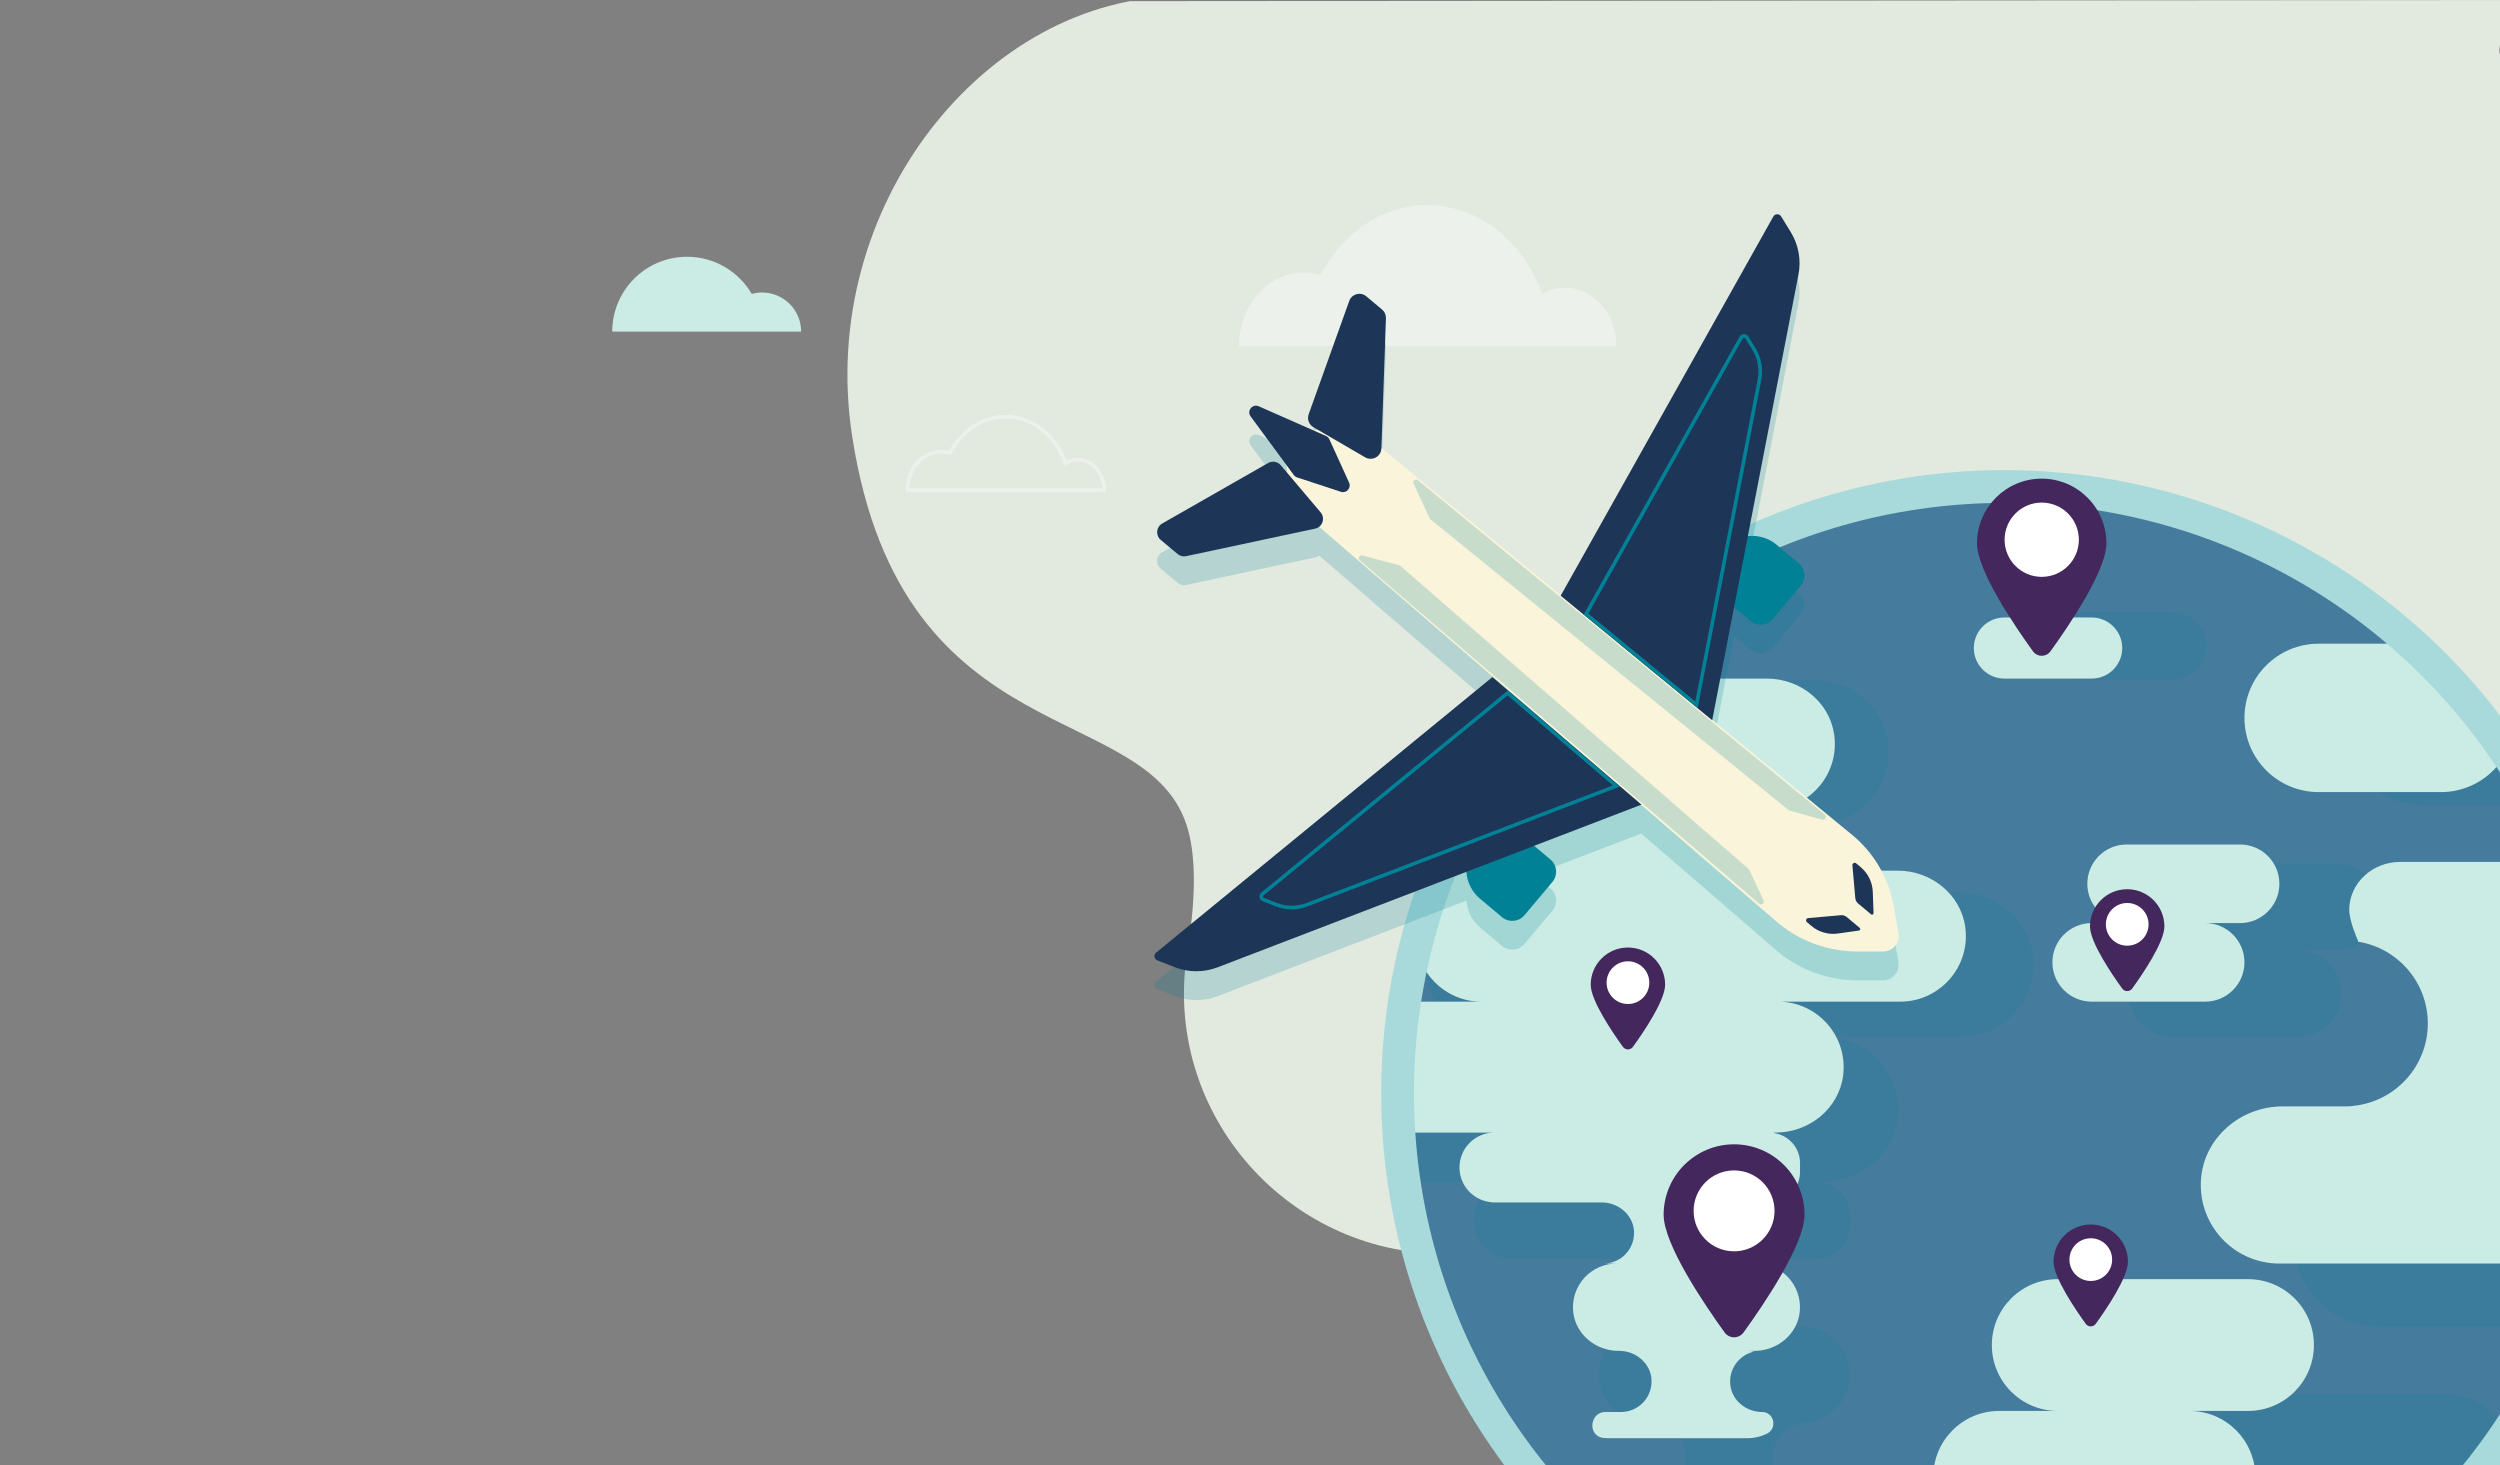 <?xml version="1.0" encoding="utf-8"?>
<!-- Generator: Adobe Illustrator 24.3.0, SVG Export Plug-In . SVG Version: 6.00 Build 0)  -->
<svg version="1.1" xmlns="http://www.w3.org/2000/svg" xmlns:xlink="http://www.w3.org/1999/xlink" x="0px" y="0px"
	 viewBox="0 0 686 402" style="enable-background:new 0 0 686 402;" xml:space="preserve">
<rect x="0" y="0" width="686" height="402" fill="#808080" stroke="none"/>
<style type="text/css">
	.st0{display:none;}
	.st1{display:inline;fill:#02687F;}
	.st2{display:inline;opacity:0.65;}
	.st3{opacity:0.65;}
	.st4{opacity:0.12;clip-path:url(#SVGID_2_);fill:#D4E3FC;}
	.st5{opacity:0.2;clip-path:url(#SVGID_2_);fill:#D4E3FC;}
	.st6{opacity:0.86;clip-path:url(#SVGID_4_);fill:#F1FAEE;}
	.st7{clip-path:url(#SVGID_4_);}
	.st8{fill:#457B9D;}
	.st9{opacity:0.15;clip-path:url(#SVGID_6_);}
	.st10{fill:#008196;}
	.st11{clip-path:url(#SVGID_6_);}
	.st12{fill:#CBECE5;}
	.st13{opacity:0.36;}
	.st14{fill:#FFFFFF;}
	.st15{fill:none;stroke:#FFFFFF;stroke-miterlimit:10;}
	.st16{opacity:0.2;fill:#008196;}
	.st17{fill:#FAF4DA;}
	.st18{fill:#1D3557;}
	.st19{fill:none;stroke:#008196;stroke-miterlimit:10;}
	.st20{fill:#44275D;}
</style>
<g id="BACKGROUND" class="st0">
	<rect x="-64" y="-46" class="st1" width="750" height="500"/>
	<g class="st2">
		<defs>
			<polygon id="SVGID_1_" class="st3" points="690.97,-45.74 691,450.24 -62.33,454 -62.33,301.67 -61.94,-46 			"/>
		</defs>
		<clipPath id="SVGID_2_">
			<use xlink:href="#SVGID_1_"  style="overflow:visible;"/>
		</clipPath>
		<path class="st4" d="M162.22,319.65c0-14.6-2.44-28.36-7.38-40.28c-11.48-27.74-29.57-41.73-42.72-48.57
			c-22.55-11.73-44.05-14.37-60.55-7.44c-17.61,7.4-23.83,22.72-30.42,38.94c-6,14.78-12.21,30.06-27.66,39.75
			c-13.91,8.73-27.51,3.95-41.9-1.1c-14.26-5.01-29.01-10.19-45.3-2.56c-17.29,8.1-31.38,26.9-32.76,43.74
			c-1,12.28,4.19,27.07,15.03,42.8c10.69,15.51,25.86,30.51,43.87,43.38c48.47,34.63,102.99,44.54,145.85,26.51
			c31.09-13.08,57.38-41.3,72.12-77.42C158.25,358.19,162.22,338.24,162.22,319.65z"/>
		<path class="st4" d="M526.18,59.89c0-14.6-2.44-28.36-7.38-40.28c-11.48-27.74-29.57-41.73-42.72-48.57
			c-22.55-11.73-44.05-14.37-60.55-7.44c-17.61,7.4-23.83,22.72-30.42,38.94c-6,14.78-12.21,30.06-27.66,39.75
			c-13.91,8.73-27.51,3.95-41.9-1.1c-14.26-5.01-29.01-10.19-45.3-2.56c-17.29,8.1-31.38,26.9-32.76,43.74
			c-1,12.28,4.19,27.07,15.03,42.8c10.69,15.51,25.86,30.51,43.87,43.38c48.47,34.63,102.99,44.54,145.85,26.51
			c31.09-13.08,57.38-41.3,72.12-77.42C522.22,98.43,526.18,78.48,526.18,59.89z"/>
		<path class="st4" d="M150.2,0.75c0-14.6-2.44-28.36-7.38-40.28c-11.48-27.74-29.57-41.73-42.72-48.57
			c-22.55-11.73-44.05-14.37-60.55-7.44c-17.61,7.4-23.83,22.72-30.42,38.94c-6,14.78-12.21,30.06-27.66,39.75
			c-13.91,8.73-27.51,3.95-41.9-1.1c-14.26-5.01-29.01-10.19-45.3-2.56c-17.29,8.1-31.38,26.9-32.76,43.74
			c-1,12.28,4.19,27.07,15.03,42.8c10.69,15.51,25.86,30.51,43.87,43.38c48.47,34.63,102.99,44.54,145.85,26.51
			c31.09-13.08,57.38-41.3,72.12-77.42C146.23,39.29,150.2,19.34,150.2,0.75z"/>
		<path class="st5" d="M145.63,292.74c-1.05,0-2.09-0.04-3.11-0.12c-17.2-1.38-36.39-15.47-44.66-32.77
			c-7.81-16.34-2.54-31.06,2.56-45.3c5.06-14.12,9.83-27.45,1.17-40.99c-9.68-15.13-25.03-21.25-39.86-27.16
			c-16.49-6.57-32.07-12.78-39.64-30.43c-7.07-16.5-4.4-37.97,7.53-60.45c6.96-13.11,21.17-31.14,49.35-42.57l0,0
			c27.52-11.16,64.69-9.52,99.43,4.38c36.62,14.66,65.24,40.81,78.51,71.73c9.79,22.82,11.66,48.22,5.55,75.5
			c-5.3,23.66-16.5,47.69-32.39,69.5C204.15,269.62,170.69,292.73,145.63,292.74z M119.87,6.18c-14.74,0-28.64,2.42-40.68,7.3
			c-28.02,11.36-42.14,29.28-49.05,42.3c-11.85,22.33-14.52,43.62-7.51,59.96c7.47,17.43,22.94,23.6,39.32,30.12
			c14.92,5.95,30.36,12.09,40.14,27.39c8.81,13.78,3.99,27.24-1.11,41.49c-5.06,14.12-10.29,28.73-2.58,44.86
			c8.18,17.12,27.17,31.07,44.17,32.44c12.4,1,27.34-4.15,43.22-14.89c15.66-10.59,30.81-25.61,43.81-43.44
			c34.97-47.99,44.98-101.98,26.77-144.43c-13.21-30.78-41.71-56.82-78.19-71.42C158.79,10.11,138.65,6.18,119.87,6.18z"/>
		<path class="st5" d="M374.67,455.53c-0.92,0.5-1.85,0.96-2.79,1.37c-15.75,6.97-39.42,3.75-55.06-7.49
			c-14.78-10.62-17.3-26.03-19.74-40.94c-2.42-14.78-4.7-28.75-18.87-36.5c-15.83-8.66-32.26-6.72-48.14-4.84
			c-17.65,2.09-34.33,4.06-49.54-7.82c-14.21-11.1-22.28-31.2-22.73-56.6c-0.26-14.81,3.45-37.38,22.62-60.82l0,0
			c18.71-22.88,52.11-39.14,89.32-43.47c39.23-4.57,77.02,4.74,103.66,25.54c19.66,15.35,33.63,36.74,41.51,63.56
			c6.84,23.27,8.68,49.67,5.33,76.36C414.77,407.41,396.65,443.6,374.67,455.53z M213.01,216.49
			c-12.93,7.01-23.94,15.75-32.13,25.76c-19.05,23.3-22.74,45.73-22.48,60.44c0.45,25.22,8.44,45.16,22.51,56.15
			c15.01,11.73,31.57,9.77,49.1,7.7c15.97-1.89,32.49-3.84,48.49,4.91c14.42,7.89,16.72,21.99,19.16,36.91
			c2.42,14.79,4.92,30.09,19.5,40.57c15.48,11.12,38.91,14.32,54.48,7.43c11.36-5.02,21.96-16.65,30.68-33.62
			c8.6-16.74,14.59-37.12,17.33-58.94c7.38-58.73-10.05-110.84-46.62-139.39c-26.52-20.71-64.15-29.98-103.23-25.42
			C249.04,201.41,229.48,207.55,213.01,216.49z"/>
		<path class="st4" d="M526.22,319.65c0-14.6-2.44-28.36-7.38-40.28c-11.48-27.74-29.57-41.73-42.72-48.57
			c-22.55-11.73-44.05-14.37-60.55-7.44c-17.61,7.4-23.83,22.72-30.42,38.94c-6,14.78-12.21,30.06-27.66,39.75
			c-13.91,8.73-27.51,3.95-41.9-1.1c-14.26-5.01-29.01-10.19-45.3-2.56c-17.29,8.1-31.38,26.9-32.76,43.74
			c-1,12.28,4.19,27.07,15.03,42.8c10.69,15.51,25.86,30.51,43.87,43.38c48.47,34.63,102.99,44.54,145.85,26.51
			c31.09-13.08,57.38-41.3,72.12-77.42C522.25,358.19,526.22,338.24,526.22,319.65z"/>
		<path class="st4" d="M900.18-18.11c0-14.6-2.44-28.36-7.38-40.28c-11.48-27.74-29.57-41.73-42.72-48.57
			c-22.55-11.73-44.05-14.37-60.55-7.44c-17.61,7.4-23.83,22.72-30.42,38.94c-6,14.78-12.21,30.06-27.66,39.75
			c-13.91,8.73-27.51,3.95-41.9-1.1c-14.26-5.01-29.01-10.19-45.3-2.56c-17.29,8.1-31.38,26.9-32.76,43.74
			c-1,12.28,4.19,27.07,15.03,42.8c10.69,15.51,25.86,30.51,43.87,43.38c48.47,34.63,102.99,44.54,145.85,26.51
			c31.09-13.08,57.38-41.3,72.12-77.42C896.22,20.43,900.18,0.48,900.18-18.11z"/>
		<path class="st5" d="M483.87,6.18c-14.74,0-28.64,2.42-40.68,7.3c-28.02,11.36-42.14,29.28-49.05,42.3
			c-11.85,22.33-14.52,43.62-7.51,59.96c7.47,17.43,22.94,23.6,39.32,30.12c14.93,5.95,30.36,12.09,40.14,27.39
			c8.81,13.78,3.99,27.24-1.11,41.49c-5.06,14.12-10.29,28.73-2.58,44.86c8.18,17.12,27.17,31.07,44.17,32.44
			c12.4,1,27.34-4.15,43.22-14.89c15.66-10.59,30.81-25.61,43.81-43.44c34.97-47.99,44.98-101.98,26.77-144.43
			c-13.21-30.78-41.71-56.82-78.19-71.42C522.79,10.11,502.65,6.18,483.87,6.18z"/>
		<path class="st5" d="M738.67,455.53c-0.92,0.5-1.85,0.96-2.79,1.37c-15.75,6.97-39.42,3.75-55.06-7.49
			c-14.78-10.62-17.3-26.03-19.74-40.94c-2.42-14.78-4.7-28.75-18.87-36.5c-15.83-8.66-32.26-6.72-48.14-4.84
			c-17.65,2.09-34.33,4.06-49.54-7.82c-14.21-11.1-22.28-31.2-22.73-56.6c-0.26-14.81,3.45-37.38,22.61-60.82l0,0
			c18.71-22.88,52.11-39.14,89.32-43.47c39.23-4.57,77.02,4.74,103.66,25.54c19.66,15.35,33.63,36.74,41.51,63.56
			c6.84,23.27,8.68,49.67,5.33,76.36C778.77,407.41,760.65,443.6,738.67,455.53z M577.01,216.49
			c-12.93,7.01-23.94,15.75-32.13,25.76c-19.05,23.3-22.74,45.73-22.48,60.44c0.45,25.22,8.44,45.16,22.51,56.15
			c15.01,11.73,31.57,9.77,49.1,7.7c15.97-1.89,32.49-3.84,48.49,4.91c14.42,7.89,16.72,21.99,19.16,36.91
			c2.42,14.79,4.92,30.09,19.5,40.57c15.48,11.12,38.91,14.32,54.48,7.43c11.36-5.02,21.96-16.65,30.68-33.62
			c8.6-16.74,14.59-37.12,17.33-58.94c7.38-58.73-10.05-110.84-46.62-139.39c-26.52-20.71-64.15-29.98-103.23-25.42
			C613.04,201.41,593.48,207.55,577.01,216.49z"/>
	</g>
</g>
<g id="OBJECTS">
	<g>
		<g>
			<g>
				<defs>
					<path id="SVGID_3_" d="M686,409L24.78,395.45c-6.5,0-11.78-5.27-11.78-11.78V12.33c0-6.5,5.27-11.78,11.78-11.78L692,0
						c5.96,0.15-7.8,9-6,15v363C687.52,388.04,686,409,686,409z"/>
				</defs>
				<clipPath id="SVGID_4_">
					<use xlink:href="#SVGID_3_"  style="overflow:visible;"/>
				</clipPath>
				<path class="st6" d="M495.45-1l329.83,1c28.23,0,72.99,12.19,90.17,35.1c36.77,49.02,61.64,173.82-61.84,222.28
					c-163.23,64.07-77.44,183.29-221.17,183.29c-146.03,0-104.92-91.33-154.87-95.82c-21.27-1.91-50.12-1.79-78.46-0.83
					c-45.09,1.52-80.5-38.41-73.3-82.94c2.08-12.85,2.57-24.62,0.23-33.22c-10.03-36.77-78.46-19.35-92.19-108.02
					C224.02,56.44,270.76-1,324.02-1C377.59-1,495.45-1,495.45-1z"/>
				<g class="st7">
					<g>
						<g>
							<circle class="st8" cx="550" cy="300" r="166.5"/>
						</g>
					</g>
					<g>
						<defs>
							<circle id="SVGID_5_" cx="550" cy="300" r="166.5"/>
						</defs>
						<clipPath id="SVGID_6_">
							<use xlink:href="#SVGID_5_"  style="overflow:visible;"/>
						</clipPath>
						<g class="st9">
							<g>
								<g>
									<path class="st10" d="M474.28,364.06h5.3c-0.74,0-1.46-0.11-2.15-0.28C476.4,363.95,475.35,364.06,474.28,364.06z"/>
									<g>
										<path class="st10" d="M537.35,244.83H501h-1.32v-0.13c-4.49-0.65-7.95-4.47-7.95-9.14c0-4.67,3.46-8.49,7.95-9.14v-0.2
											c11.32-0.76,20.13-11.08,18.31-22.91c-1.51-9.8-10.4-16.76-20.31-16.76h-78.1c-10.08,0-19.06,7.21-20.4,17.19
											c-0.31,2.3-0.21,4.53,0.22,6.65H399v38.47c-4.81,3.64-7.95,9.38-7.95,15.84c0,10.93,8.94,19.87,19.87,19.87h-36.35
											c-10.09,0-19.12,7.2-20.44,17.2c-1.6,12.1,7.89,22.54,19.69,22.54h41.07c-5.85,0-10.6,4.74-10.6,10.6
											c0,5,3.48,9.17,8.14,10.28c0.79,0.19,1.61,0.32,2.46,0.32h5.37h5.16h0.07h22c5.02,0,9.52,3.76,9.78,8.77
											c0.28,5.35-3.97,9.77-9.26,9.77h3.97c-7.75,0-13.94,6.65-13.18,14.55c0.66,6.89,6.84,11.95,13.75,11.95h0.23
											c5.02,0,9.52,3.76,9.78,8.77c0.28,5.35-3.97,9.77-9.26,9.77h-4.72c-4.9,0-5.47,7.39-0.59,7.88
											c0.44,0.04,0.89,0.07,1.34,0.07h42.39c2.11,0,4.1-0.49,5.87-1.37c3.29-1.64,2.18-6.58-1.49-6.58
											c-4.72,0-8.99-3.36-9.59-8.04c-0.64-4.99,2.69-9.33,7.27-10.3c-0.67-0.1-1.35-0.21-2.05-0.21h2.08
											c6.92,0,13.1-5.06,13.75-11.95c0.75-7.9-5.44-14.55-13.19-14.55h-9.27h-5.3c1.07,0,2.12-0.11,3.15-0.28
											c-4.48-1.07-7.71-5.36-7.03-10.3c0.63-4.65,4.88-7.97,9.57-7.97h12.86h1.26c0-0.04,0-0.09,0.01-0.13
											c4.52-0.62,8.01-4.46,8.01-9.15v-2.65c0-4.67-3.46-8.49-7.95-9.14v-0.13h0.58c10.09,0,19.12-7.2,20.44-17.2
											c1.6-12.1-7.89-22.54-19.69-22.54h37.09c11.81,0,21.3-10.44,19.69-22.54C556.47,252.03,547.44,244.83,537.35,244.83z"/>
										<path class="st10" d="M605.43,177.27c0-5.12-4.15-9.27-9.27-9.27h-26.49c-5.12,0-9.27,4.15-9.27,9.27
											c0,5.12,4.15,9.27,9.27,9.27h26.49C601.27,186.55,605.43,182.39,605.43,177.27z"/>
										<path class="st10" d="M630.6,284.58c6.58,0,11.92-5.34,11.92-11.92s-5.34-11.92-11.92-11.92h10.6
											c6.58,0,11.92-5.34,11.92-11.92s-5.34-11.92-11.92-11.92h-34.44c-6.58,0-11.92,5.34-11.92,11.92s5.34,11.92,11.92,11.92
											h-10.6c-6.58,0-11.92,5.34-11.92,11.92s5.34,11.92,11.92,11.92H630.6z"/>
										<path class="st10" d="M671.81,382.6h-49.75c-9.51,0-17.22,7.71-17.22,17.22c0,9.51,7.71,17.22,17.22,17.22h-15.31
											c-9.51,0-17.22,7.71-17.22,17.22c0,9.51,7.71,17.22,17.22,17.22h26.49c-6.58,0-11.92,5.34-11.92,11.92
											s5.34,11.92,11.92,11.92h34.44c6.58,0,11.92-5.34,11.92-11.92s-5.34-11.92-11.92-11.92H656.5
											c9.51,0,17.22-7.71,17.22-17.22c0-9.51-7.71-17.22-17.22-17.22h15.31c9.51,0,17.22-7.71,17.22-17.22
											C689.03,390.31,681.32,382.6,671.81,382.6z"/>
										<path class="st10" d="M665.04,220.99h37.09c12.44,0,22.52-10.08,22.52-22.52c0-12.44-10.08-22.52-22.52-22.52h-37.09
											c-12.44,0-22.52,10.08-22.52,22.52C642.52,210.91,652.6,220.99,665.04,220.99z"/>
										<path class="st10" d="M753.84,320.95c-0.03-0.02-0.05-0.06-0.05-0.09v-54.83h-0.68c2.13-2.57,3.38-5.89,3.33-9.5
											c-0.12-8.08-7.21-14.35-15.3-14.35h-51.53c-8.08,0-15.17,6.26-15.3,14.34c-0.05,3.61,2.65,9.5,2.65,9.5v0.34
											c12.01,1.91,21.2,12.28,21.2,24.83c0,12.55-9.19,22.92-21.2,24.83c-1.3,0.21-2.62,0.34-3.97,0.34h-18.95
											c-12.76,0-23.96,9.63-24.73,22.36c-0.84,13.84,10.14,25.33,23.8,25.33h85.77c12.77,0,23.98-9.64,24.74-22.39
											C764.13,333.15,760.15,325.55,753.84,320.95z"/>
									</g>
								</g>
							</g>
						</g>
						<g class="st11">
							<g>
								<g>
									<path class="st12" d="M463.76,346.72h4.79c-0.67,0-1.32-0.1-1.94-0.25C465.67,346.62,464.73,346.72,463.76,346.72z"/>
									<g>
										<path class="st12" d="M520.79,238.91h-32.87h-1.2v-0.12c-4.06-0.59-7.19-4.04-7.19-8.26c0-4.22,3.13-7.68,7.19-8.26v-0.18
											c10.23-0.69,18.2-10.02,16.55-20.72c-1.36-8.86-9.4-15.16-18.37-15.16h-70.62c-9.11,0-17.24,6.52-18.45,15.55
											c-0.28,2.08-0.19,4.1,0.2,6.01h-0.36v34.79c-4.35,3.29-7.19,8.48-7.19,14.32c0,9.88,8.09,17.97,17.97,17.97H373.6
											c-9.12,0-17.28,6.51-18.48,15.55c-1.45,10.95,7.13,20.38,17.81,20.38h37.13c-5.29,0-9.58,4.29-9.58,9.58
											c0,4.52,3.14,8.29,7.36,9.3c0.72,0.17,1.45,0.29,2.22,0.29h4.85h4.67h0.06h19.89c4.54,0,8.61,3.4,8.85,7.93
											c0.25,4.84-3.59,8.84-8.37,8.84h3.59c-7,0-12.6,6.01-11.92,13.16c0.59,6.23,6.18,10.8,12.44,10.8h0.21
											c4.54,0,8.61,3.4,8.85,7.93c0.25,4.84-3.59,8.84-8.37,8.84h-4.27c-4.43,0-4.95,6.68-0.54,7.13
											c0.4,0.04,0.8,0.06,1.21,0.06h38.33c1.91,0,3.71-0.45,5.31-1.24c2.98-1.48,1.97-5.95-1.35-5.95
											c-4.27,0-8.13-3.03-8.68-7.27c-0.58-4.52,2.43-8.44,6.57-9.31c-0.61-0.09-1.22-0.19-1.85-0.19h1.88
											c6.26,0,11.84-4.57,12.44-10.8c0.68-7.14-4.92-13.16-11.92-13.16h-8.38h-4.79c0.97,0,1.92-0.1,2.85-0.25
											c-4.05-0.97-6.97-4.85-6.36-9.31c0.57-4.21,4.41-7.21,8.65-7.21h11.63h1.14c0-0.04,0-0.08,0.01-0.12
											c4.09-0.56,7.24-4.03,7.24-8.27v-2.4c0-4.22-3.13-7.68-7.19-8.26v-0.12h0.52c9.12,0,17.28-6.51,18.48-15.55
											c1.45-10.95-7.13-20.38-17.81-20.38h33.54c10.68,0,19.26-9.44,17.81-20.38C538.07,245.42,529.91,238.91,520.79,238.91z"/>
										<path class="st12" d="M582.34,177.82c0-4.63-3.75-8.38-8.38-8.38H550c-4.63,0-8.38,3.75-8.38,8.38
											c0,4.63,3.75,8.38,8.38,8.38h23.96C578.59,186.21,582.34,182.45,582.34,177.82z"/>
										<path class="st12" d="M605.1,274.85c5.95,0,10.78-4.83,10.78-10.78c0-5.95-4.83-10.78-10.78-10.78h9.58
											c5.95,0,10.78-4.83,10.78-10.78s-4.83-10.78-10.78-10.78h-31.14c-5.95,0-10.78,4.83-10.78,10.78s4.83,10.78,10.78,10.78
											h-9.58c-5.95,0-10.78,4.83-10.78,10.78c0,5.95,4.83,10.78,10.78,10.78H605.1z"/>
										<path class="st12" d="M616.86,351h-52.22c-9.98,0-18.08,8.09-18.08,18.08c0,9.98,8.09,18.08,18.08,18.08h-16.07
											c-9.98,0-18.08,8.09-18.08,18.08c0,9.98,8.09,18.08,18.08,18.08h27.81c-6.91,0-12.51,5.6-12.51,12.51
											s5.6,12.51,12.51,12.51h36.15c6.91,0,12.51-5.6,12.51-12.51s-5.6-12.51-12.51-12.51h-11.74c9.98,0,18.08-8.09,18.08-18.08
											c0-9.98-8.09-18.08-18.08-18.08h16.07c9.98,0,18.08-8.09,18.08-18.08C634.94,359.09,626.85,351,616.86,351z"/>
										<path class="st12" d="M636.24,217.35h33.54c11.25,0,20.36-9.12,20.36-20.36c0-11.25-9.12-20.36-20.36-20.36h-33.54
											c-11.25,0-20.36,9.12-20.36,20.36C615.88,208.23,625,217.35,636.24,217.35z"/>
										<path class="st12" d="M716.54,307.74c-0.03-0.02-0.04-0.05-0.04-0.08v-49.58h-0.62c1.92-2.33,3.06-5.32,3.01-8.59
											c-0.11-7.31-6.52-12.97-13.83-12.97h-46.6c-7.31,0-13.72,5.66-13.83,12.97c-0.05,3.27,2.39,8.59,2.39,8.59v0.31
											c10.86,1.73,19.17,11.1,19.17,22.45c0,11.34-8.31,20.72-19.17,22.45c-1.17,0.19-2.37,0.31-3.59,0.31H626.3
											c-11.54,0-21.66,8.7-22.36,20.22c-0.76,12.51,9.17,22.9,21.52,22.9h77.56c11.55,0,21.68-8.71,22.37-20.24
											C725.85,318.77,722.25,311.9,716.54,307.74z"/>
									</g>
								</g>
							</g>
						</g>
						<use xlink:href="#SVGID_5_"  style="overflow:visible;fill:none;stroke:#A8DADC;stroke-width:9;stroke-miterlimit:10;"/>
					</g>
				</g>
				<g class="st7">
					<path class="st12" d="M209.1,80.26L209.1,80.26c-0.98,0-1.92,0.14-2.82,0.39c-3.57-6.09-10.16-10.19-17.73-10.19l0,0
						C177.2,70.45,168,79.65,168,91h30.35h10.74h10.74C219.84,85.07,215.03,80.26,209.1,80.26z"/>
					<g class="st13">
						<path class="st14" d="M429.49,78.94L429.49,78.94c-2.28,0-4.44,0.62-6.34,1.73c-4.99-14.28-17.22-24.36-31.51-24.36l0,0
							c-12.49,0-23.39,7.7-29.28,19.17c-1.48-0.46-3.03-0.7-4.63-0.7l0,0C347.94,74.77,340,83.83,340,95l0,0h17.73h17.73h39.96
							h10.13h18.01l0,0C443.56,86.13,437.26,78.94,429.49,78.94z"/>
						<path class="st15" d="M295.66,126.13L295.66,126.13c-1.19,0-2.31,0.33-3.31,0.9c-2.6-7.44-8.98-12.7-16.43-12.7l0,0
							c-6.51,0-12.2,4.02-15.27,9.99c-0.77-0.24-1.58-0.37-2.42-0.37l0,0c-5.11,0-9.24,4.72-9.24,10.55l0,0h9.24h9.24h20.84h5.28
							H303l0,0C303,129.88,299.72,126.13,295.66,126.13z"/>
					</g>
				</g>
			</g>
			<g>
				<path class="st16" d="M520.93,263.96l-1.3-7.35c-1.35-7.63-5.29-14.48-11.15-19.4l-38.64-31.77l5.98-30.88l4.46,3.74
					c1.85,1.55,4.61,1.31,6.16-0.54l7.66-9.13c1.55-1.85,1.31-4.6-0.54-6.16l-6.03-5.05c-2.3-1.92-5.17-2.7-7.93-2.4l13.9-71.8
					c0.78-4.01,0.02-8.17-2.12-11.65l-2.64-4.3c-0.5-0.81-1.68-0.78-2.14,0.04l-58.3,103.96l-49.23-40.48l1.25-35.58
					c0.03-0.91-0.36-1.78-1.05-2.37l-4.34-3.64c-1.57-1.32-3.98-0.67-4.68,1.27l-11.13,31.09c-0.48,1.34,0.06,2.83,1.29,3.55
					l1.17,0.68c-0.37,0.06-0.73,0.15-1.08,0.25l-15.1-6.67c-1.73-0.76-3.35,1.26-2.23,2.78l9.9,13.44
					c-0.02,0.68,0.03,1.37,0.15,2.07l-1.78-2.1c-0.86-1.01-2.31-1.27-3.47-0.61l-29.06,16.6c-1.66,0.95-1.87,3.27-0.4,4.5l4.63,3.88
					c0.65,0.54,1.51,0.76,2.34,0.58l35.38-7.55c0.43-0.09,0.79-0.29,1.1-0.53l73.87,63.78l-26.31-22.51l-92.27,75.61
					c-0.73,0.6-0.55,1.77,0.33,2.12l4.7,1.85c3.8,1.5,8.02,1.52,11.84,0.06l68.27-26.21c0.19,2.77,1.45,5.46,3.74,7.39l6.03,5.05
					c1.85,1.55,4.61,1.31,6.16-0.54l7.66-9.13c1.55-1.85,1.31-4.61-0.54-6.16l-4.46-3.74l29.36-11.27l37.45,32.34
					c6.14,5.14,13.91,7.95,22.03,7.95l6.91,0C519.38,269,521.4,266.59,520.93,263.96z"/>
				<g>
					<g>
						<path class="st10" d="M471.8,151.85l0.86-1.03c3.75-4.47,10.41-5.06,14.88-1.31l6.03,5.05c1.85,1.55,2.09,4.31,0.54,6.16
							l-7.66,9.13c-1.55,1.85-4.31,2.09-6.16,0.54l-7.41-6.21C469.17,161.08,468.69,155.56,471.8,151.85z"/>
						<path class="st10" d="M405.68,230.71l-0.86,1.03c-3.75,4.47-3.16,11.13,1.31,14.88l6.03,5.05c1.85,1.55,4.61,1.31,6.16-0.54
							l7.66-9.13c1.55-1.85,1.31-4.61-0.54-6.16l-7.41-6.21C414.31,226.52,408.79,227,405.68,230.71z"/>
						<path class="st17" d="M360.65,143.41l-6.08-10.09c-4.93-8.19,3.03-18.07,12.08-14.99l11.69,3.98l130.15,107
							c5.86,4.92,9.8,11.77,11.15,19.4l1.3,7.35c0.46,2.63-1.56,5.04-4.22,5.04l-6.91,0c-8.11,0-15.89-2.8-22.03-7.95L360.65,143.41
							z"/>
						<path class="st18" d="M469.83,197.63l23.67-122.3c0.78-4.01,0.02-8.17-2.12-11.65l-2.64-4.3c-0.5-0.81-1.68-0.78-2.14,0.04
							l-58.35,104.05L469.83,197.63z"/>
						<path class="st18" d="M450.41,220.79l-116.3,44.64c-3.81,1.46-8.04,1.44-11.84-0.06l-4.7-1.85c-0.88-0.35-1.06-1.52-0.33-2.12
							l92.27-75.61L450.41,220.79z"/>
						<path class="st19" d="M443.5,215.68l-84.8,32.55c-2.78,1.07-5.86,1.05-8.63-0.04l-3.42-1.35c-0.64-0.25-0.78-1.1-0.24-1.54
							l67.28-55.13L443.5,215.68z"/>
						<path class="st19" d="M465.52,193.39l17.28-89.17c0.57-2.92,0.02-5.96-1.54-8.49l-1.93-3.14c-0.36-0.59-1.22-0.57-1.56,0.03
							l-42.56,75.86L465.52,193.39z"/>
						<g>
							<path class="st18" d="M513.43,250.9l-3.57-2.99c-0.44-0.37-0.72-0.9-0.77-1.48l-0.79-8.98c-0.05-0.56,0.61-0.91,1.04-0.54
								l1.25,1.05c2.01,1.69,3.21,4.15,3.3,6.77l0.21,5.85C514.12,250.92,513.7,251.13,513.43,250.9z"/>
							<path class="st18" d="M510.31,254.62l-3.57-2.99c-0.44-0.37-1.02-0.55-1.59-0.5l-8.98,0.79c-0.56,0.05-0.79,0.76-0.35,1.12
								l1.25,1.05c2.01,1.69,4.64,2.44,7.24,2.07l5.8-0.82C510.46,255.29,510.58,254.85,510.31,254.62z"/>
						</g>
						<path class="st18" d="M379.05,123.04l1.25-35.72c0.03-0.91-0.36-1.78-1.05-2.37l-4.34-3.64c-1.57-1.32-3.98-0.67-4.68,1.27
							l-11.13,31.09c-0.48,1.34,0.06,2.83,1.29,3.55l14.21,8.27C376.55,126.61,378.98,125.27,379.05,123.04z"/>
						<path class="st18" d="M360.86,145.06l-35.38,7.55c-0.83,0.18-1.69-0.04-2.34-0.58l-4.63-3.88c-1.47-1.23-1.26-3.55,0.4-4.5
							l29.06-16.6c1.15-0.66,2.61-0.4,3.47,0.61l10.94,12.93C363.73,142.18,362.89,144.63,360.86,145.06z"/>
						<path class="st18" d="M370.19,132.42l-5.41-11.87c-0.19-0.41-0.52-0.74-0.93-0.92l-18.45-8.15c-1.73-0.76-3.35,1.26-2.23,2.78
							l11.85,16.08c0.23,0.31,0.54,0.54,0.91,0.66l12.02,3.95C369.46,135.44,370.86,133.89,370.19,132.42z"/>
					</g>
					<path class="st16" d="M500.02,224.91l-8.9-2.44c-0.11-0.03-0.2-0.08-0.29-0.15l-98.29-79.79c-0.09-0.08-0.17-0.17-0.22-0.28
						l-4.43-9.51c-0.36-0.76,0.57-1.48,1.22-0.95l111.62,91.74C501.39,224.07,500.85,225.13,500.02,224.91z"/>
					<path class="st16" d="M483.92,247.04l-3.93-8.35c-0.05-0.1-0.11-0.19-0.2-0.26l-95.49-83.12c-0.09-0.08-0.2-0.14-0.31-0.17
						l-10.13-2.73c-0.81-0.22-1.36,0.82-0.72,1.36l109.55,94.2C483.33,248.53,484.28,247.81,483.92,247.04z"/>
				</g>
			</g>
			<g>
				<g>
					<path class="st20" d="M456.91,270.21c0,4.34-6.05,13.2-8.84,17.05c-0.68,0.93-2.07,0.93-2.74,0
						c-2.78-3.85-8.84-12.71-8.84-17.05c0-5.64,4.57-10.21,10.21-10.21C452.34,260,456.91,264.57,456.91,270.21z"/>
					<path class="st14" d="M452.57,269.64c0,3.24-2.62,5.86-5.86,5.86c-3.24,0-5.86-2.62-5.86-5.86c0-3.24,2.62-5.86,5.86-5.86
						C449.94,263.78,452.57,266.4,452.57,269.64z"/>
				</g>
				<g>
					<path class="st20" d="M495.17,333.33c0,8.22-11.46,25.01-16.74,32.3c-1.28,1.77-3.92,1.77-5.19,0
						c-5.27-7.29-16.74-24.08-16.74-32.3c0-10.68,8.66-19.33,19.33-19.33C486.51,314,495.17,322.66,495.17,333.33z"/>
					<circle class="st14" cx="475.83" cy="332.26" r="11.1"/>
				</g>
				<g>
					<path class="st20" d="M578,149.09c0,7.55-10.52,22.96-15.37,29.65c-1.17,1.62-3.59,1.62-4.77,0
						c-4.84-6.69-15.37-22.1-15.37-29.65c0-9.8,7.95-17.75,17.75-17.75S578,139.28,578,149.09z"/>
					<circle class="st14" cx="560.25" cy="148.1" r="10.19"/>
				</g>
				<g>
					<path class="st20" d="M593.91,254.21c0,4.34-6.05,13.2-8.84,17.05c-0.68,0.93-2.07,0.93-2.74,0
						c-2.78-3.85-8.84-12.71-8.84-17.05c0-5.64,4.57-10.21,10.21-10.21C589.34,244,593.91,248.57,593.91,254.21z"/>
					<path class="st14" d="M589.57,253.64c0,3.24-2.62,5.86-5.86,5.86c-3.24,0-5.86-2.62-5.86-5.86c0-3.24,2.62-5.86,5.86-5.86
						C586.94,247.78,589.57,250.4,589.57,253.64z"/>
				</g>
				<g>
					<path class="st20" d="M583.91,346.21c0,4.34-6.05,13.2-8.84,17.05c-0.68,0.93-2.07,0.93-2.74,0
						c-2.78-3.85-8.84-12.71-8.84-17.05c0-5.64,4.57-10.21,10.21-10.21C579.34,336,583.91,340.57,583.91,346.21z"/>
					<path class="st14" d="M579.57,345.64c0,3.24-2.62,5.86-5.86,5.86c-3.24,0-5.86-2.62-5.86-5.86c0-3.24,2.62-5.86,5.86-5.86
						C576.94,339.78,579.57,342.4,579.57,345.64z"/>
				</g>
			</g>
		</g>
	</g>
</g>
<g id="DESIGNED_BY_FREEPIK" class="st0">
</g>
</svg>
